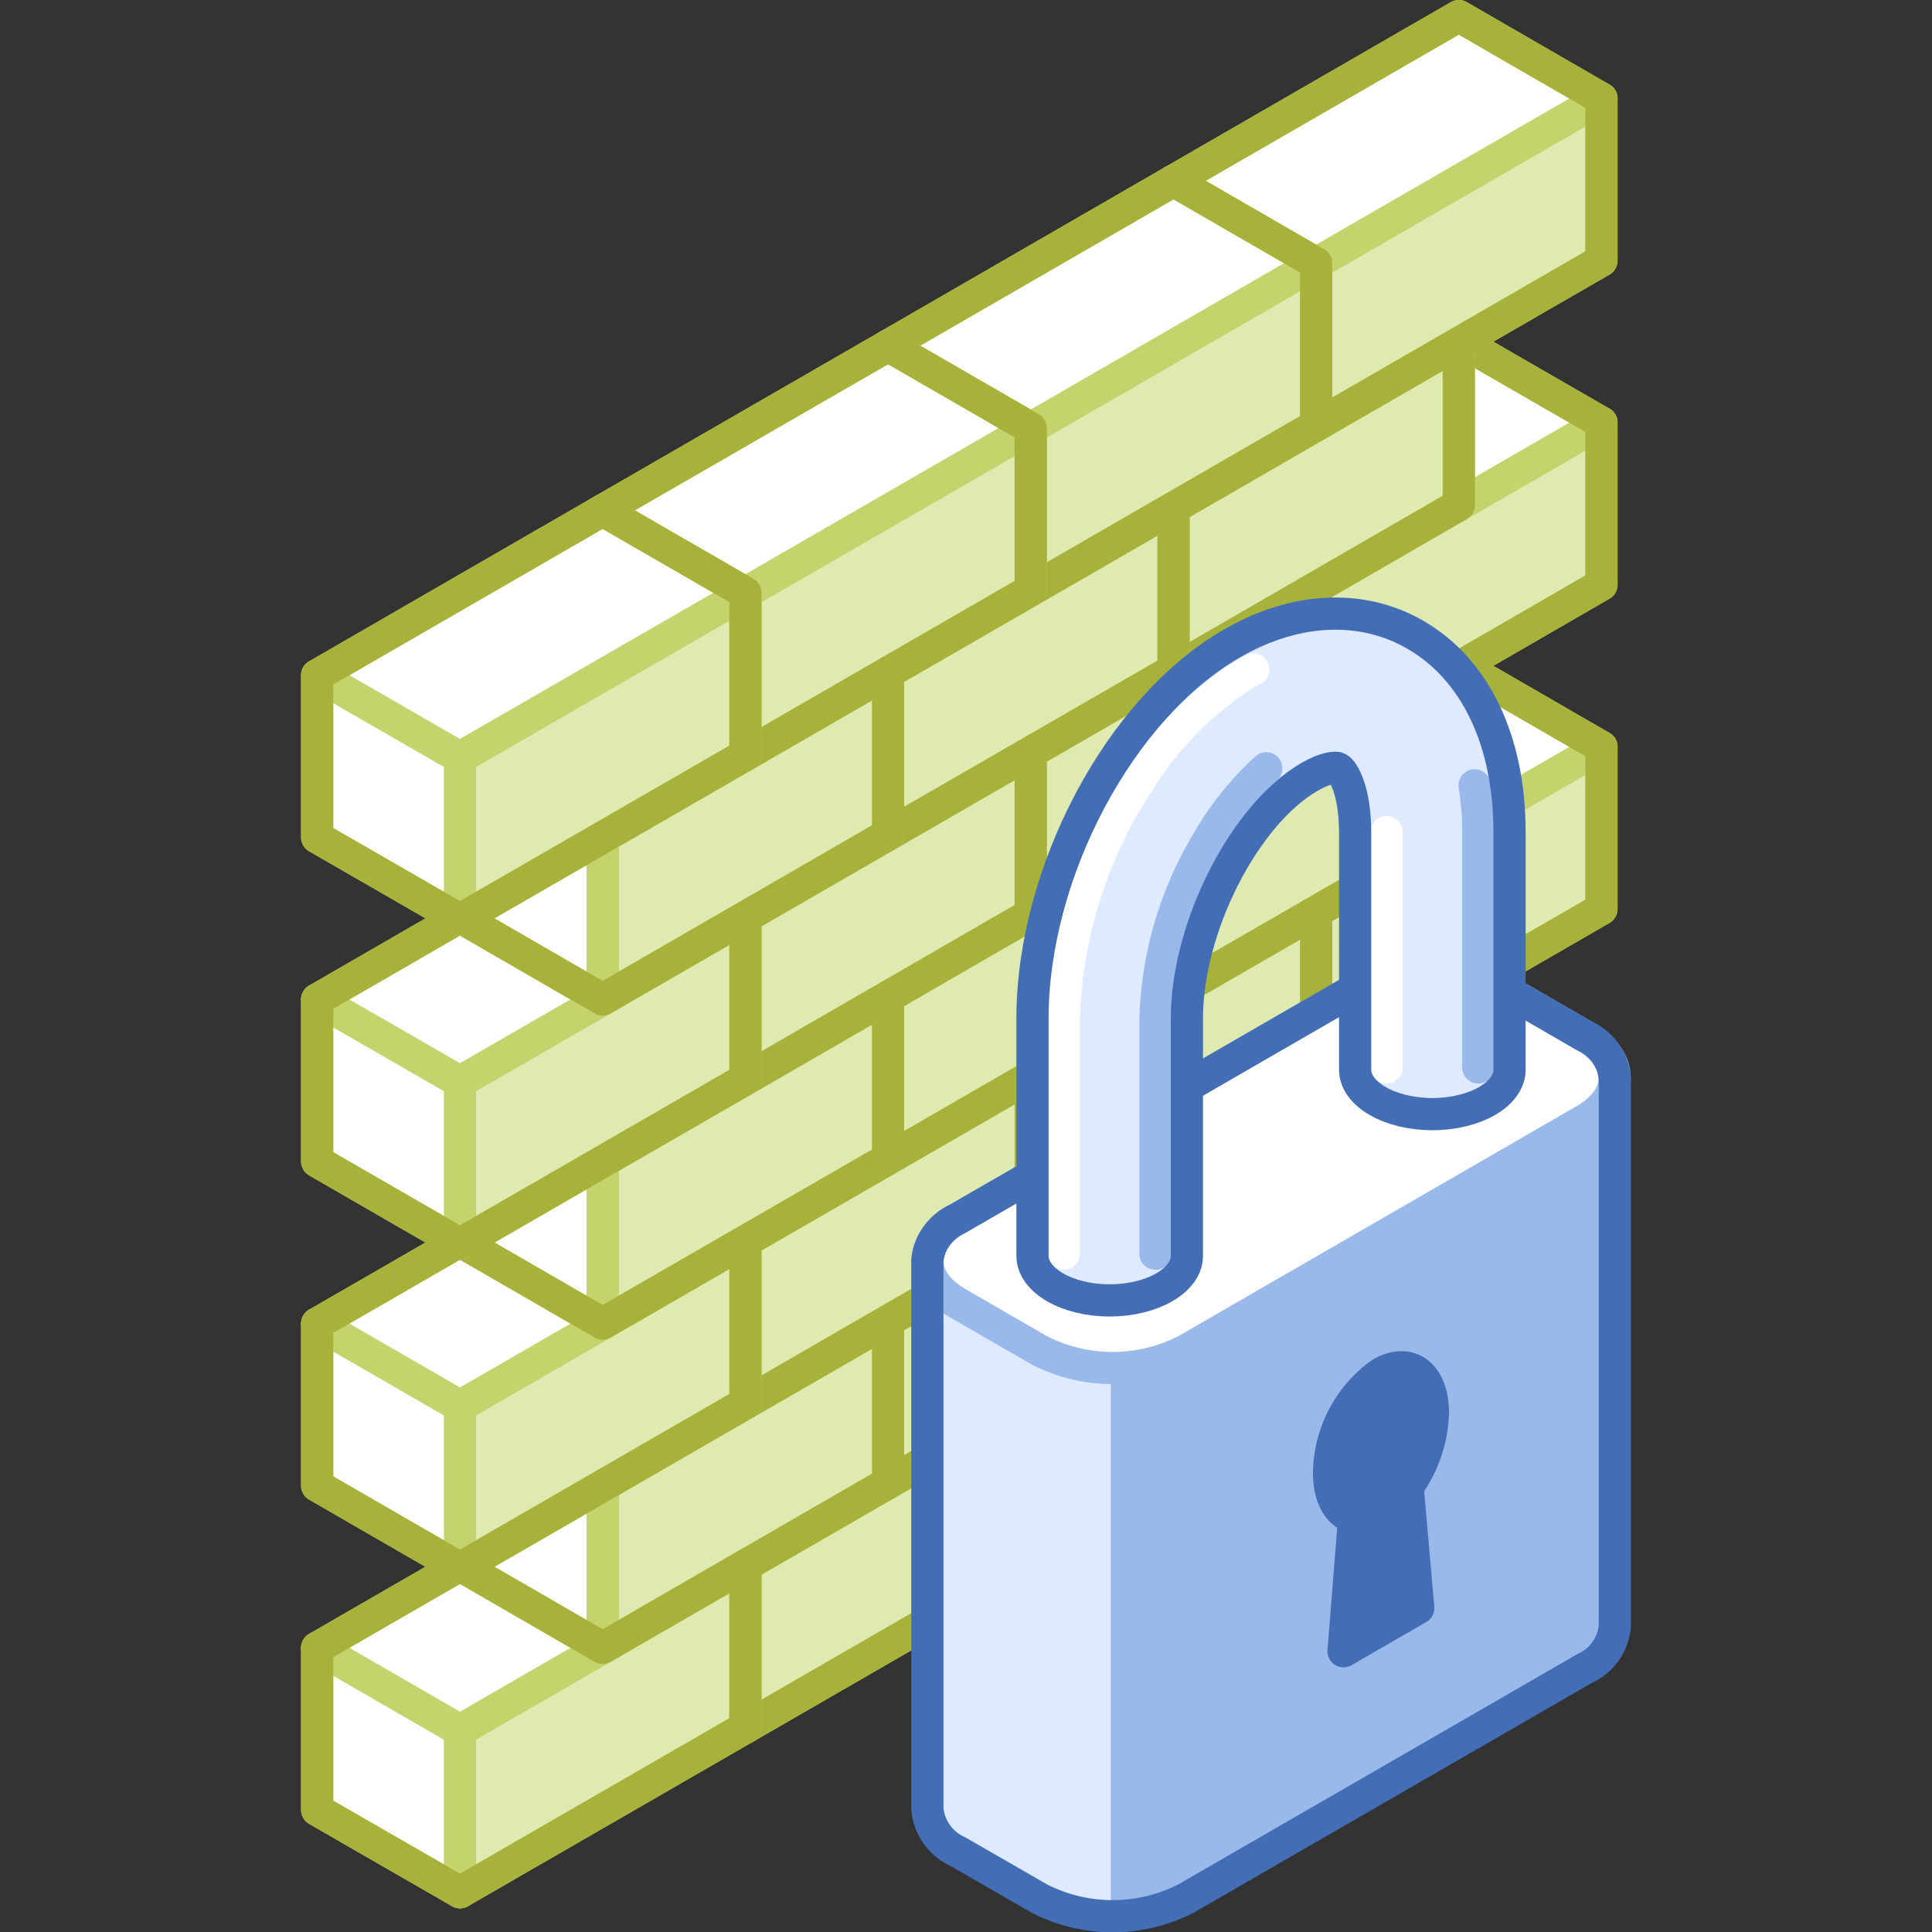 <svg xmlns="http://www.w3.org/2000/svg" viewBox="0 0 120 120"><rect x="0" y="0" width="120" height="120" fill="#333333" stroke="none"/><defs><style>.cls-1{fill:#dfeab0;}.cls-1,.cls-2{stroke:#c4d36c;}.cls-1,.cls-10,.cls-2,.cls-3,.cls-6,.cls-7,.cls-8,.cls-9{stroke-linecap:round;stroke-linejoin:round;stroke-width:2px;}.cls-2,.cls-6{fill:#fff;}.cls-10,.cls-11,.cls-3,.cls-8,.cls-9{fill:none;}.cls-3{stroke:#a7b23b;}.cls-4{fill:#98b9ea;}.cls-5{fill:#deeaff;}.cls-6,.cls-9{stroke:#98b9ea;}.cls-7{fill:#436db5;}.cls-7,.cls-8{stroke:#436db5;}.cls-10{stroke:#fff;}</style></defs><title>firewall</title><g id="Layer_2" data-name="Layer 2"><g id="Tech_Concepts" data-name="Tech Concepts"><polygon class="cls-1" points="99.47 76.6 81.75 86.83 81.75 76.76 99.47 66.53 99.47 76.6"/><polygon class="cls-2" points="72.89 81.71 81.75 86.83 81.75 76.76 72.89 71.65 72.89 81.71"/><polygon class="cls-2" points="99.47 66.53 90.61 61.41 72.89 71.65 81.75 76.76 99.47 66.53"/><polygon class="cls-3" points="90.61 61.41 72.89 71.65 72.89 81.71 81.75 86.83 99.47 76.6 99.47 66.53 90.61 61.41"/><polygon class="cls-1" points="81.75 86.83 64.02 97.07 64.02 87 81.75 76.76 81.75 86.83"/><polygon class="cls-2" points="55.16 91.95 64.02 97.07 64.02 87 55.16 81.88 55.16 91.95"/><polygon class="cls-2" points="81.75 76.76 72.89 71.65 55.16 81.88 64.02 87 81.75 76.76"/><polygon class="cls-3" points="72.89 71.65 55.16 81.88 55.16 91.95 64.02 97.07 81.75 86.83 81.75 76.76 72.89 71.65"/><polygon class="cls-1" points="64.02 97.07 46.3 107.3 46.3 97.23 64.02 87 64.02 97.07"/><polygon class="cls-2" points="37.43 102.18 46.3 107.3 46.3 97.23 37.43 92.11 37.43 102.18"/><polygon class="cls-2" points="64.02 87 55.16 81.88 37.43 92.11 46.3 97.23 64.02 87"/><polygon class="cls-3" points="55.16 81.88 37.43 92.11 37.43 102.18 46.3 107.3 64.02 97.07 64.02 87 55.16 81.88"/><polygon class="cls-1" points="46.3 107.3 28.57 117.53 28.57 107.47 46.3 97.23 46.3 107.3"/><polygon class="cls-2" points="19.7 112.42 28.57 117.53 28.57 107.47 19.7 102.35 19.7 112.42"/><polygon class="cls-2" points="46.3 97.23 37.43 92.11 19.7 102.35 28.57 107.47 46.3 97.23"/><polygon class="cls-3" points="37.43 92.11 19.7 102.35 19.7 112.42 28.57 117.53 46.3 107.3 46.3 97.23 37.43 92.11"/><polygon class="cls-1" points="90.61 71.65 72.89 81.88 72.89 71.81 90.61 61.58 90.61 71.65"/><polygon class="cls-2" points="64.02 76.76 72.89 81.88 72.89 71.81 64.02 66.69 64.02 76.76"/><polygon class="cls-2" points="90.61 61.58 81.75 56.46 64.02 66.69 72.89 71.81 90.61 61.58"/><polygon class="cls-3" points="81.75 56.46 64.02 66.69 64.02 76.76 72.89 81.88 90.61 71.65 90.61 61.58 81.75 56.46"/><polygon class="cls-1" points="72.89 81.88 55.16 92.11 55.16 82.05 72.89 71.81 72.89 81.88"/><polygon class="cls-2" points="46.3 87 55.16 92.11 55.16 82.05 46.3 76.93 46.3 87"/><polygon class="cls-2" points="72.89 71.81 64.02 66.69 46.3 76.93 55.16 82.05 72.89 71.81"/><polygon class="cls-3" points="64.02 66.69 46.3 76.93 46.3 87 55.16 92.11 72.89 81.88 72.89 71.81 64.02 66.69"/><polygon class="cls-1" points="55.16 92.11 37.43 102.35 37.43 92.28 55.16 82.05 55.16 92.11"/><polygon class="cls-2" points="28.57 97.23 37.43 102.35 37.43 92.28 28.57 87.16 28.57 97.23"/><polygon class="cls-2" points="55.16 82.05 46.3 76.93 28.57 87.16 37.43 92.28 55.16 82.05"/><polygon class="cls-3" points="46.3 76.93 28.57 87.16 28.57 97.23 37.43 102.35 55.16 92.11 55.16 82.05 46.3 76.93"/><polygon class="cls-1" points="99.47 56.46 81.75 66.69 81.75 56.63 99.47 46.39 99.47 56.46"/><polygon class="cls-2" points="72.89 61.58 81.75 66.69 81.75 56.63 72.89 51.51 72.89 61.58"/><polygon class="cls-2" points="99.47 46.39 90.61 41.27 72.89 51.51 81.75 56.63 99.47 46.39"/><polygon class="cls-3" points="90.61 41.27 72.89 51.51 72.89 61.58 81.75 66.69 99.47 56.46 99.47 46.39 90.61 41.27"/><polygon class="cls-1" points="81.75 66.69 64.02 76.93 64.02 66.86 81.75 56.63 81.75 66.69"/><polygon class="cls-2" points="55.16 71.81 64.02 76.93 64.02 66.86 55.16 61.74 55.16 71.81"/><polygon class="cls-2" points="81.75 56.63 72.89 51.51 55.16 61.74 64.02 66.86 81.75 56.63"/><polygon class="cls-3" points="72.89 51.51 55.16 61.74 55.16 71.81 64.02 76.93 81.75 66.69 81.75 56.63 72.89 51.51"/><polygon class="cls-1" points="64.02 76.93 46.3 87.16 46.3 77.09 64.02 66.86 64.02 76.93"/><polygon class="cls-2" points="37.43 82.05 46.3 87.16 46.3 77.09 37.43 71.98 37.43 82.05"/><polygon class="cls-2" points="64.02 66.86 55.16 61.74 37.43 71.98 46.3 77.09 64.02 66.86"/><polygon class="cls-3" points="55.16 61.74 37.43 71.98 37.43 82.05 46.3 87.16 64.02 76.93 64.02 66.86 55.16 61.74"/><polygon class="cls-1" points="46.3 87.16 28.57 97.4 28.57 87.33 46.3 77.09 46.3 87.16"/><polygon class="cls-2" points="19.7 92.28 28.57 97.4 28.57 87.33 19.7 82.21 19.7 92.28"/><polygon class="cls-2" points="46.3 77.09 37.43 71.98 19.7 82.21 28.57 87.33 46.3 77.09"/><polygon class="cls-3" points="37.43 71.98 19.7 82.21 19.7 92.28 28.57 97.4 46.3 87.16 46.3 77.09 37.43 71.98"/><polygon class="cls-1" points="90.61 51.51 72.89 61.74 72.89 51.67 90.61 41.44 90.61 51.51"/><polygon class="cls-2" points="64.02 56.63 72.89 61.74 72.89 51.67 64.02 46.56 64.02 56.63"/><polygon class="cls-2" points="90.61 41.44 81.75 36.32 64.02 46.56 72.89 51.67 90.61 41.44"/><polygon class="cls-3" points="81.75 36.32 64.02 46.56 64.02 56.63 72.89 61.74 90.61 51.51 90.61 41.44 81.75 36.32"/><polygon class="cls-1" points="72.89 61.74 55.16 71.98 55.16 61.91 72.89 51.67 72.89 61.74"/><polygon class="cls-2" points="46.3 66.86 55.16 71.98 55.16 61.91 46.3 56.79 46.3 66.86"/><polygon class="cls-2" points="72.89 51.67 64.02 46.56 46.3 56.79 55.16 61.91 72.89 51.67"/><polygon class="cls-3" points="64.02 46.56 46.3 56.79 46.3 66.86 55.16 71.98 72.89 61.74 72.89 51.67 64.02 46.56"/><polygon class="cls-1" points="55.16 71.98 37.43 82.21 37.43 72.14 55.16 61.91 55.16 71.98"/><polygon class="cls-2" points="28.57 77.09 37.43 82.21 37.43 72.14 28.57 67.03 28.57 77.09"/><polygon class="cls-2" points="55.16 61.91 46.3 56.79 28.57 67.03 37.43 72.14 55.16 61.91"/><polygon class="cls-3" points="46.3 56.79 28.57 67.03 28.57 77.09 37.43 82.21 55.16 71.98 55.16 61.91 46.3 56.79"/><polygon class="cls-1" points="99.47 36.32 81.75 46.56 81.75 36.49 99.47 26.25 99.47 36.32"/><polygon class="cls-2" points="72.89 41.44 81.75 46.56 81.75 36.49 72.89 31.37 72.89 41.44"/><polygon class="cls-2" points="99.47 26.25 90.61 21.14 72.89 31.37 81.75 36.49 99.47 26.25"/><polygon class="cls-3" points="90.61 21.14 72.89 31.37 72.89 41.44 81.75 46.56 99.47 36.32 99.47 26.25 90.61 21.14"/><polygon class="cls-1" points="81.75 46.56 64.02 56.79 64.02 46.72 81.75 36.49 81.75 46.56"/><polygon class="cls-2" points="55.16 51.67 64.02 56.79 64.02 46.72 55.16 41.61 55.16 51.67"/><polygon class="cls-2" points="81.75 36.49 72.89 31.37 55.16 41.61 64.02 46.72 81.75 36.49"/><polygon class="cls-3" points="72.89 31.37 55.16 41.61 55.16 51.67 64.02 56.79 81.75 46.56 81.75 36.49 72.89 31.37"/><polygon class="cls-1" points="64.02 56.79 46.3 67.03 46.3 56.96 64.02 46.72 64.02 56.79"/><polygon class="cls-2" points="37.43 61.91 46.3 67.03 46.3 56.96 37.43 51.84 37.43 61.91"/><polygon class="cls-2" points="64.02 46.72 55.16 41.61 37.43 51.84 46.3 56.96 64.02 46.72"/><polygon class="cls-3" points="55.16 41.61 37.43 51.84 37.43 61.91 46.3 67.03 64.02 56.79 64.02 46.72 55.16 41.61"/><polygon class="cls-1" points="46.3 67.03 28.57 77.26 28.57 67.19 46.3 56.96 46.3 67.03"/><polygon class="cls-2" points="19.7 72.14 28.57 77.26 28.57 67.19 19.7 62.08 19.7 72.14"/><polygon class="cls-2" points="46.3 56.96 37.43 51.84 19.7 62.08 28.57 67.19 46.3 56.96"/><polygon class="cls-3" points="37.43 51.84 19.7 62.08 19.7 72.14 28.57 77.26 46.3 67.03 46.3 56.96 37.43 51.84"/><polygon class="cls-1" points="90.61 31.37 72.89 41.61 72.89 31.54 90.61 21.3 90.61 31.37"/><polygon class="cls-2" points="64.02 36.49 72.89 41.61 72.89 31.54 64.02 26.42 64.02 36.49"/><polygon class="cls-2" points="90.61 21.3 81.75 16.19 64.02 26.42 72.89 31.54 90.61 21.3"/><polygon class="cls-3" points="81.75 16.19 64.02 26.42 64.02 36.49 72.89 41.61 90.61 31.37 90.61 21.3 81.75 16.19"/><polygon class="cls-1" points="72.89 41.61 55.16 51.84 55.16 41.77 72.89 31.54 72.89 41.61"/><polygon class="cls-2" points="46.3 46.72 55.16 51.84 55.16 41.77 46.3 36.66 46.3 46.72"/><polygon class="cls-2" points="72.89 31.54 64.02 26.42 46.3 36.66 55.16 41.77 72.89 31.54"/><polygon class="cls-3" points="64.02 26.42 46.3 36.66 46.3 46.72 55.16 51.84 72.89 41.61 72.89 31.54 64.02 26.42"/><polygon class="cls-1" points="55.16 51.84 37.43 62.08 37.43 52.01 55.16 41.77 55.16 51.84"/><polygon class="cls-2" points="28.57 56.96 37.43 62.08 37.43 52.01 28.57 46.89 28.57 56.96"/><polygon class="cls-2" points="55.16 41.77 46.3 36.66 28.57 46.89 37.43 52.01 55.16 41.77"/><polygon class="cls-3" points="46.3 36.66 28.57 46.89 28.57 56.96 37.43 62.08 55.16 51.84 55.16 41.77 46.3 36.66"/><polygon class="cls-1" points="99.47 16.19 81.75 26.42 81.75 16.35 99.47 6.12 99.47 16.19"/><polygon class="cls-2" points="72.89 21.3 81.75 26.42 81.75 16.35 72.89 11.23 72.89 21.3"/><polygon class="cls-2" points="99.47 6.12 90.61 1 72.89 11.23 81.75 16.35 99.47 6.12"/><polygon class="cls-3" points="90.61 1 72.89 11.23 72.89 21.3 81.75 26.42 99.47 16.19 99.47 6.12 90.61 1"/><polygon class="cls-1" points="81.75 26.42 64.02 36.66 64.02 26.59 81.75 16.35 81.75 26.42"/><polygon class="cls-2" points="55.16 31.54 64.02 36.66 64.02 26.59 55.16 21.47 55.16 31.54"/><polygon class="cls-2" points="81.75 16.35 72.89 11.23 55.16 21.47 64.02 26.59 81.75 16.35"/><polygon class="cls-3" points="72.89 11.23 55.16 21.47 55.16 31.54 64.02 36.66 81.75 26.42 81.75 16.35 72.89 11.23"/><polygon class="cls-1" points="64.02 36.66 46.3 46.89 46.3 36.82 64.02 26.59 64.02 36.66"/><polygon class="cls-2" points="37.43 41.77 46.3 46.89 46.3 36.82 37.43 31.7 37.43 41.77"/><polygon class="cls-2" points="64.02 26.59 55.16 21.47 37.43 31.7 46.3 36.82 64.02 26.59"/><polygon class="cls-3" points="55.16 21.47 37.43 31.7 37.43 41.77 46.3 46.89 64.02 36.66 64.02 26.59 55.16 21.47"/><polygon class="cls-1" points="46.3 46.89 28.57 57.12 28.57 47.05 46.3 36.82 46.3 46.89"/><polygon class="cls-2" points="19.7 52.01 28.57 57.12 28.57 47.05 19.7 41.94 19.7 52.01"/><polygon class="cls-2" points="46.3 36.82 37.43 31.7 19.7 41.94 28.57 47.05 46.3 36.82"/><polygon class="cls-3" points="37.43 31.7 19.7 41.94 19.7 52.01 28.57 57.12 46.3 46.89 46.3 36.82 37.43 31.7"/><path class="cls-4" d="M57.6,78.32v34A3.22,3.22,0,0,0,59.48,115l5.09,2.93a10,10,0,0,0,9.08,0l24.76-14.29A3.2,3.2,0,0,0,100.3,101V67Z"/><path class="cls-5" d="M69,75.28l-11.43,3v34A3.22,3.22,0,0,0,59.48,115l5.09,2.93A9.23,9.23,0,0,0,69,119Z"/><path class="cls-6" d="M98.41,69.58,73.65,83.88a10,10,0,0,1-9.08,0l-5.09-2.94c-2.51-1.45-2.51-3.79,0-5.24L84.24,61.4a10,10,0,0,1,9.08,0l5.09,2.94C100.92,65.79,100.92,68.14,98.41,69.58Z"/><path class="cls-7" d="M89,87.75c0-2.37-1.45-3.47-3.23-2.44a7.73,7.73,0,0,0-3.22,6.17c0,1.56.62,2.57,1.56,2.78l-.66,8.3,4.64-2.68-.66-7.54A8.19,8.19,0,0,0,89,87.75Z"/><path class="cls-8" d="M98.41,64.34,93.32,61.4a10,10,0,0,0-9.08,0L59.48,75.7a3.19,3.19,0,0,0-1.88,2.62v34A3.22,3.22,0,0,0,59.48,115l5.09,2.93a10,10,0,0,0,9.08,0l24.76-14.29A3.2,3.2,0,0,0,100.3,101V67A3.2,3.2,0,0,0,98.41,64.34Z"/><path class="cls-5" d="M87.9,39.42c-3.31-1.91-7.45-1.72-11.35.53-7,4-12.42,14.26-12.42,23.3V78h0c0,1.53,2.15,2.77,4.79,2.77s4.8-1.24,4.8-2.77h0V63.25c0-5.64,3.56-12.65,7.62-15,1-.58,1.64-.61,1.77-.53.35.2,1.06,1.43,1.06,4V66.44h0c0,1.52,2.15,2.76,4.8,2.76s4.79-1.24,4.79-2.76h0V51.68C93.76,46,91.63,41.57,87.9,39.42Z"/><path class="cls-9" d="M74.88,52.48a22.53,22.53,0,0,0-3.11,10.77V77.87"/><path class="cls-9" d="M78.65,47.72a18.79,18.79,0,0,0-3.77,4.76"/><line class="cls-10" x1="86.12" y1="66.3" x2="86.12" y2="51.68"/><path class="cls-9" d="M91.59,48.78a17.85,17.85,0,0,1,.23,2.9V66.3"/><path class="cls-10" d="M70.76,48.5a20.94,20.94,0,0,1,6.66-6.69l.43-.23"/><path class="cls-10" d="M66.08,77.87V63.25A28.2,28.2,0,0,1,70.76,48.5"/><path class="cls-8" d="M87.9,39.42c-3.31-1.91-7.45-1.72-11.35.53-7,4-12.42,14.26-12.42,23.3V78h0c0,1.53,2.15,2.77,4.79,2.77s4.8-1.24,4.8-2.77h0V63.25c0-5.64,3.56-12.65,7.62-15,1-.58,1.64-.61,1.77-.53.35.2,1.06,1.43,1.06,4V66.44h0c0,1.52,2.15,2.76,4.8,2.76s4.79-1.24,4.79-2.76h0V51.68C93.76,46,91.63,41.57,87.9,39.42Z"/><rect class="cls-11" width="120" height="120"/><rect class="cls-11" width="120" height="120"/></g></g></svg>